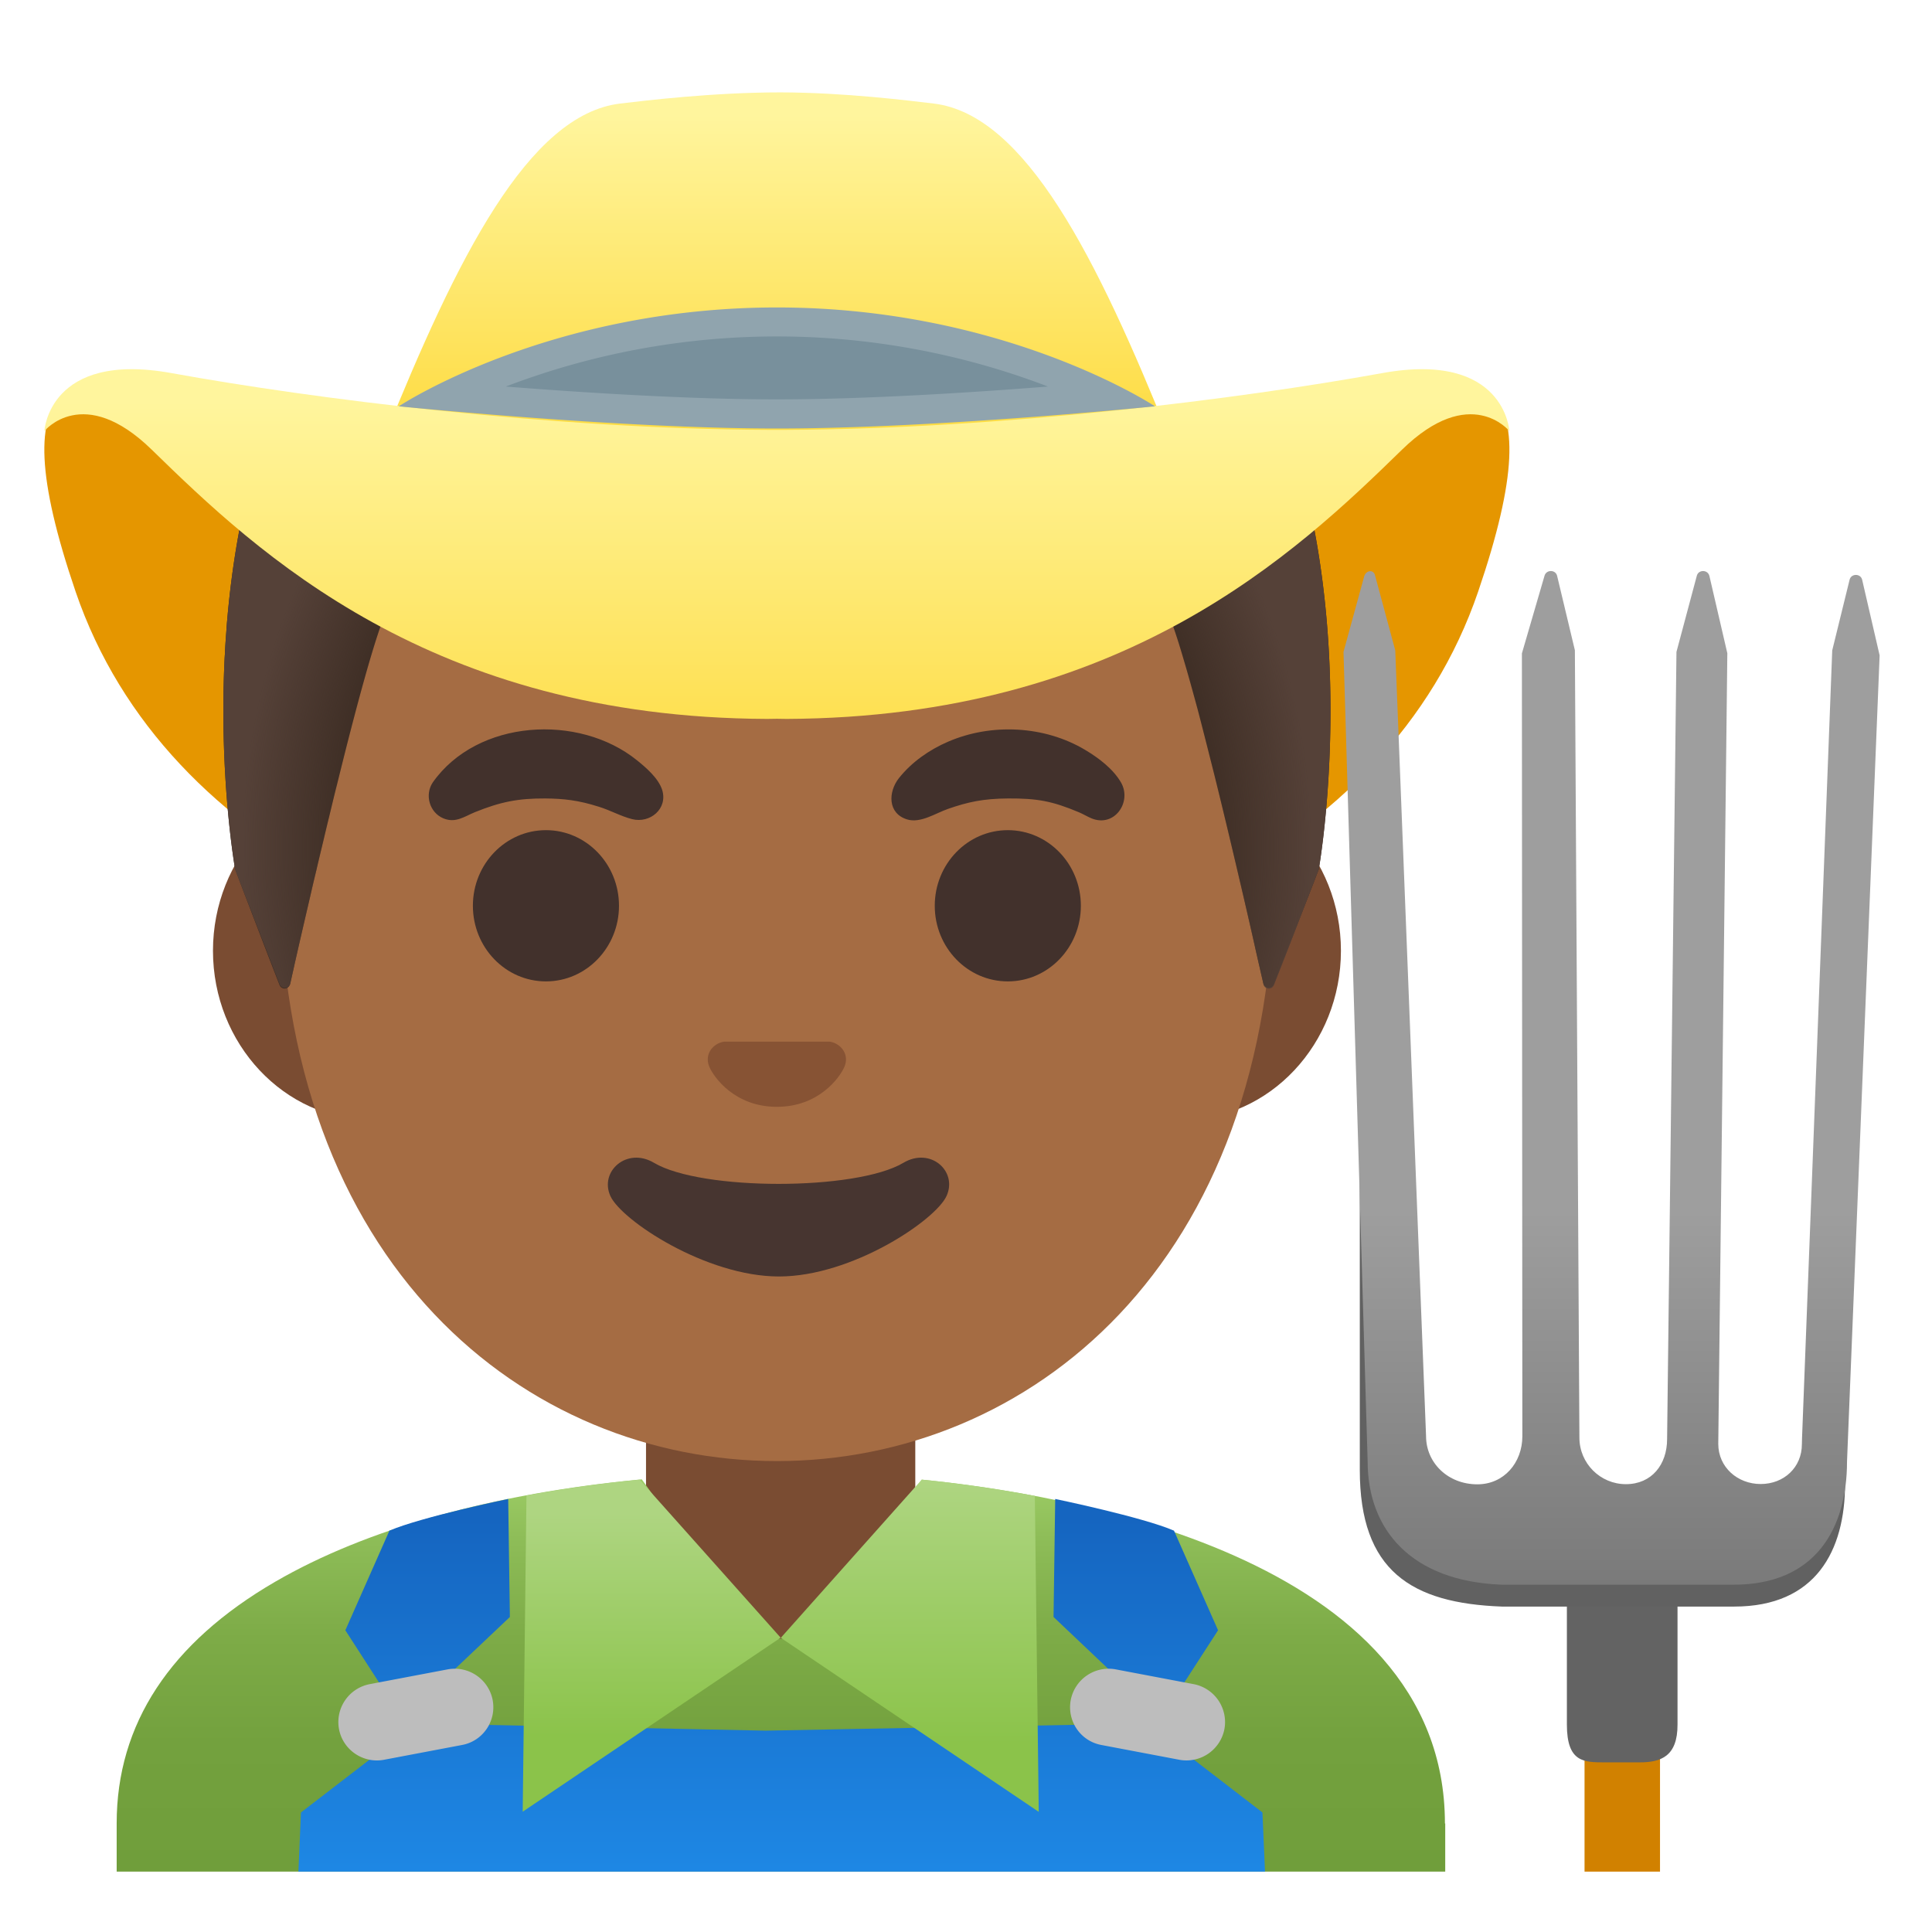 <svg xmlns="http://www.w3.org/2000/svg" width="128" height="128" viewBox="0 0 128 128"><path fill="#E59600" d="M51.47 37.93C25.35 37.24-5.38 8.76 5.01 39.2c5.98 17.5 26.2 26.03 46.46 25.77c20.26.26 40.48-8.26 46.46-25.77c10.39-30.44-20.34-1.96-46.46-1.27z"/><path fill="#7A4C32" d="M51.72 90.68H42.8v10.68c0 4.83 3.63 8.74 8.11 8.74h1.62c4.48 0 8.11-3.92 8.11-8.74V90.68h-8.92zm26.59-38.9H24.63c-5.79 0-10.52 5.04-10.52 11.21S18.84 74.2 24.63 74.2h53.69c5.79 0 10.52-5.04 10.52-11.21S84.1 51.78 78.31 51.78z"/><path fill="#A56C43" d="M51.47 13.11c-17.1 0-32.93 18.28-32.93 44.59c0 26.17 16.31 39.1 32.93 39.1S84.4 83.87 84.4 57.7c0-26.31-15.83-44.59-32.93-44.59z"/><path fill="#42312C" d="M28.67 51.84c2.95-4.19 9.68-4.58 13.53-1.47c.61.49 1.42 1.19 1.67 1.96c.39 1.26-.81 2.24-1.99 1.94c-.75-.19-1.45-.59-2.2-.82c-1.35-.43-2.33-.54-3.55-.55c-1.8-.01-2.96.22-4.67.91c-.7.29-1.28.74-2.08.41c-.92-.38-1.26-1.55-.71-2.38zm43.65 2.38c-.29-.12-.56-.29-.85-.41c-1.76-.74-2.76-.92-4.67-.91c-1.68.01-2.69.24-3.99.69c-.81.28-1.82.97-2.71.7c-1.3-.4-1.26-1.82-.55-2.73c.85-1.07 2.01-1.88 3.26-2.42c2.87-1.24 6.38-1.07 9.08.54c.89.53 1.85 1.25 2.38 2.16c.74 1.29-.43 3-1.95 2.38z"/><g fill="#42312C"><ellipse cx="36.17" cy="60.01" rx="4.84" ry="5.01"/><ellipse cx="66.77" cy="60.01" rx="4.84" ry="5.01"/></g><path fill="#473530" d="M59.85 77.04c-3.13 1.86-13.39 1.86-16.52 0c-1.8-1.07-3.63.57-2.89 2.2c.73 1.61 6.33 5.33 11.17 5.33s10.36-3.72 11.1-5.33c.75-1.64-1.06-3.27-2.86-2.2z"/><path fill="#875334" d="M55.26 69.09c-.1-.04-.21-.07-.32-.08H48c-.11.01-.21.04-.32.08c-.63.26-.98.91-.68 1.6c.3.69 1.68 2.64 4.47 2.64s4.17-1.95 4.47-2.64c.3-.69-.05-1.34-.68-1.6z"/><path fill="#3C2C23" d="m87.37 57.6l-.14.36l-.12.32l-.34.87c-.03.09-.06.17-.1.26l-2.27 5.8c-.13.34-.62.31-.7-.05c-.13-.56-.3-1.3-.5-2.18c-.22-1.01-.5-2.21-.8-3.51c-.58-2.49-1.26-5.37-1.95-8.15c-.38-1.5-.75-2.98-1.11-4.35c-.31-1.14-.6-2.2-.88-3.14c-.25-.86-.49-1.63-.71-2.26c-.07-.22-.14-.42-.21-.6c-1.03-2.74-3.87-4.33-6.75-3.81c-4.42.8-11.46 1.8-19.24 1.8c-.02 0-.05-.01-.08-.01s-.05.01-.08.01c-7.77 0-14.82-1-19.24-1.8c-2.88-.52-5.72 1.07-6.75 3.81c-.71 1.88-1.7 5.52-2.69 9.47c-.12.48-.24.96-.36 1.45c-.19.74-.37 1.5-.55 2.25c-.15.6-.29 1.2-.43 1.79c-.01.01-.01.02-.01.04c-.14.58-.28 1.16-.41 1.73c-.01.02-.01.03-.01.04c-.14.57-.27 1.13-.39 1.66c-.26 1.11-.5 2.15-.71 3.06c-.15.66-.29 1.25-.4 1.77c-.08.35-.15.67-.21.94c-.01.05-.03.09-.05.12a.36.36 0 0 1-.66-.03c-.69-1.76-2-5.19-2.61-6.79l-.07-.19c-.07-.18-.13-.33-.17-.44l-.09-.24s-1.04-5.79-.72-13.5c.01-.25.02-.51.04-.77c.02-.51.06-1.04.1-1.57c.01-.22.03-.44.05-.66c.23-2.68.64-5.53 1.32-8.39h70.2c3 12.6.8 24.89.8 24.89z"/><radialGradient id="notoManFarmerMediumDarkSkinTone0" cx="51.473" cy="71.789" r="35.435" gradientTransform="matrix(1 0 0 -1.128 0 137.202)" gradientUnits="userSpaceOnUse"><stop offset=".794" stop-color="#554138" stop-opacity="0"/><stop offset="1" stop-color="#554138"/></radialGradient><path fill="url(#notoManFarmerMediumDarkSkinTone0)" d="m87.37 57.6l-.14.36l-.12.32c-.09.24-.21.54-.34.87c-.03.09-.06.17-.1.26c-.67 1.77-1.69 4.4-2.27 5.86a.36.36 0 0 1-.69-.05c0-.02-.01-.04-.01-.06c-.13-.56-.3-1.3-.5-2.18c-.23-1.01-.5-2.21-.8-3.51c-.58-2.49-1.26-5.37-1.95-8.15c-.37-1.51-.75-2.98-1.11-4.35c-.31-1.14-.6-2.2-.88-3.14c-.25-.86-.49-1.63-.71-2.26c-.07-.22-.14-.42-.21-.6c-1.03-2.74-3.87-4.33-6.75-3.81c-4.42.8-11.46 1.8-19.24 1.8c-.02 0-.05-.01-.08-.01s-.05.01-.08.01c-7.77 0-14.82-1-19.24-1.8c-2.88-.52-5.72 1.07-6.75 3.81c-.71 1.88-1.7 5.52-2.69 9.47c-.12.48-.24.96-.36 1.45c-.19.74-.37 1.5-.55 2.25c-.15.6-.29 1.2-.43 1.79c-.01.01-.01.02-.01.04c-.14.59-.28 1.17-.41 1.73c-.01.02-.01.03-.01.04c-.14.57-.26 1.12-.39 1.66c-.26 1.11-.5 2.15-.71 3.06c-.15.66-.28 1.26-.4 1.77c-.08.35-.15.67-.21.94c-.01.05-.03.09-.05.12c-.15.23-.53.22-.65-.07l-2.62-6.75l-.07-.19l-.17-.44l-.09-.24s-1.04-5.79-.72-13.5c.01-.25.02-.51.04-.77c.02-.51.06-1.04.1-1.57c.01-.22.03-.44.05-.66c.23-2.68.64-5.53 1.32-8.39h70.2c3 12.6.8 24.89.8 24.89z"/><linearGradient id="notoManFarmerMediumDarkSkinTone1" x1="51.471" x2="51.471" y1="120.426" y2="96.641" gradientTransform="matrix(1 0 0 -1 0 128)" gradientUnits="userSpaceOnUse"><stop offset=".003" stop-color="#FFF59D"/><stop offset=".553" stop-color="#FEE565"/><stop offset=".996" stop-color="#FDD835"/></linearGradient><path fill="url(#notoManFarmerMediumDarkSkinTone1)" d="M77.49 29.04C72.67 17.05 67.93 7.59 61.86 6.86c-1.62-.19-5.86-.73-10.15-.74c-4.45 0-8.95.54-10.62.74c-6.07.73-10.81 10.19-15.64 22.17c-2.62 6.5 54.66 6.5 52.04.01z"/><linearGradient id="notoManFarmerMediumDarkSkinTone2" x1="51.47" x2="51.47" y1="101.453" y2="72.425" gradientTransform="matrix(1 0 0 -1 0 128)" gradientUnits="userSpaceOnUse"><stop offset=".003" stop-color="#FFF59D"/><stop offset=".553" stop-color="#FEE565"/><stop offset=".996" stop-color="#FDD835"/></linearGradient><path fill="url(#notoManFarmerMediumDarkSkinTone2)" d="M91.57 24.72c-9.43 1.71-25.18 3.7-39.53 3.76H50.9c-14.35-.06-30.1-2.05-39.53-3.76c-8.14-1.48-8.43 3.84-8.43 3.84s2.58-3.19 7.11 1.23c7.03 6.86 18.48 17.75 40.77 17.84c.22 0 .43-.01.65-.01c.22 0 .43.01.65.01c22.3-.1 33.74-10.98 40.77-17.84c4.53-4.42 7.11-1.23 7.11-1.23s-.29-5.32-8.43-3.84z"/><path fill="#78909C" d="M51.47 27.43c-7.54 0-17.02-.75-21.84-1.17c3.86-1.89 11.66-4.92 21.84-4.92s17.97 3.04 21.84 4.92c-4.82.42-14.3 1.17-21.84 1.17z"/><path fill="#90A4AE" d="M51.47 22.29c7.54 0 13.75 1.7 17.96 3.32c-5.09.4-12.11.85-17.96.85s-12.87-.45-17.96-.85a50.34 50.34 0 0 1 17.96-3.32m0-1.92c-15.18 0-25.05 6.55-25.05 6.55s14.37 1.47 25.05 1.47s25.05-1.47 25.05-1.47s-9.87-6.55-25.05-6.55z"/><path fill="none" stroke="#D18100" stroke-miterlimit="10" stroke-width="5" d="M107.48 109.01V124"/><path fill="#636363" d="M108.64 116.76h-2.32c-1.39 0-2.51 0-2.51-2.51v-12.01h7.33v12.01c.01 2.13-1.12 2.51-2.5 2.51z"/><path fill="#616161" d="M116.73 99.5c-1.84 0-7.74.06-9.07.06c-2.12 0-7.74-.19-10.03-.19c-7.48 0-7.54-26.69-7.54-26.69v24.71c0 6.69 3.42 8.83 9.42 9.05h15.38c5.42 0 7.35-3.71 7.35-8.15l-.38-4.86c-.02.01-1.47 6.07-5.13 6.07z"/><linearGradient id="notoManFarmerMediumDarkSkinTone3" x1="106.778" x2="106.778" y1="19.532" y2="78.202" gradientTransform="matrix(1 0 0 -1 0 128)" gradientUnits="userSpaceOnUse"><stop offset="0" stop-color="#757575"/><stop offset=".482" stop-color="#9E9E9E"/></linearGradient><path fill="url(#notoManFarmerMediumDarkSkinTone3)" d="M123.37 38.4c-.11-.42-.73-.41-.83.01l-1.15 4.68l-2 52.18s-.01.27-.01.41c0 1.54-1.19 2.64-2.73 2.64s-2.81-1.12-2.81-2.66c0-.22.6-52.38.6-52.38l-1.19-5.13c-.11-.42-.72-.42-.83-.01l-1.35 5.05l-.62 52.15c0 1.7-1.03 2.99-2.73 2.99s-3.08-1.38-3.08-3.08l-.3-52.17l-1.18-4.94c-.11-.41-.71-.41-.83 0l-1.5 5.15l.03 51.86c0 1.76-1.22 3.19-2.98 3.19c-1.96 0-3.4-1.43-3.4-3.19l-2.04-52.06l-1.34-4.97c-.11-.42-.6-.34-.72.07l-1.37 5l1.6 53.63c0 4.52 2.88 7.94 8.88 8.17h15.38c5.42 0 7.5-3.73 7.5-8.17l2.16-53.4l-1.16-5.02z"/><linearGradient id="notoManFarmerMediumDarkSkinTone4" x1="51.72" x2="51.72" y1="4" y2="29.982" gradientTransform="matrix(1 0 0 -1 0 128)" gradientUnits="userSpaceOnUse"><stop offset="0" stop-color="#709E3B"/><stop offset=".328" stop-color="#73A13E"/><stop offset=".595" stop-color="#7DAB47"/><stop offset=".839" stop-color="#8DBC57"/><stop offset="1" stop-color="#9CCC65"/></linearGradient><path fill="url(#notoManFarmerMediumDarkSkinTone4)" d="M95.73 120.81c0-17.79-25.56-21.89-34.66-22.78l-7.67 10.54h-3.33l-7.55-10.56c-9.85.93-18.23 3.27-24.28 6.78c-6.98 4.05-10.51 9.44-10.51 16.01v3.2h88.02v-3.19z"/><linearGradient id="notoManFarmerMediumDarkSkinTone5" x1="51.791" x2="51.791" y1="3.482" y2="28.074" gradientTransform="matrix(1 0 0 -1 0 128)" gradientUnits="userSpaceOnUse"><stop offset="0" stop-color="#1E88E5"/><stop offset="1" stop-color="#1565C0"/></linearGradient><path fill="url(#notoManFarmerMediumDarkSkinTone5)" d="m83.64 120.08l-7.17-5.52l.25-.39l-25.99.49l-23.87-.49l.25.39l-7.17 5.52l-.17 3.92h64.04z"/><linearGradient id="notoManFarmerMediumDarkSkinTone6" x1="28.334" x2="28.334" y1="4.008" y2="27.385" gradientTransform="matrix(1 0 0 -1 0 128)" gradientUnits="userSpaceOnUse"><stop offset="0" stop-color="#1E88E5"/><stop offset="1" stop-color="#1565C0"/></linearGradient><path fill="url(#notoManFarmerMediumDarkSkinTone6)" d="m33.78 107.13l-.11-7.82s-5.79 1.2-7.87 2.1l-2.92 6.6l3.78 5.86l7.12-6.74z"/><linearGradient id="notoManFarmerMediumDarkSkinTone7" x1="65.915" x2="65.915" y1="4.008" y2="27.385" gradientTransform="rotate(180 70.581 64)" gradientUnits="userSpaceOnUse"><stop offset="0" stop-color="#1E88E5"/><stop offset="1" stop-color="#1565C0"/></linearGradient><path fill="url(#notoManFarmerMediumDarkSkinTone7)" d="m69.8 107.13l.11-7.82s5.79 1.2 7.87 2.1l2.92 6.6l-3.79 5.86l-7.11-6.74z"/><path fill="#BDBDBD" d="m72.97 115.61l5.17.98a2.56 2.56 0 0 0 2.98-2.03a2.56 2.56 0 0 0-2.03-2.98l-5.17-.98a2.56 2.56 0 0 0-2.98 2.03c-.26 1.39.64 2.72 2.03 2.98zm-42.36 0l-5.17.98c-1.38.26-2.72-.65-2.98-2.03a2.56 2.56 0 0 1 2.03-2.98l5.17-.98a2.56 2.56 0 0 1 2.98 2.03c.26 1.39-.64 2.72-2.03 2.98z"/><linearGradient id="notoManFarmerMediumDarkSkinTone8" x1="43.175" x2="43.175" y1="27.731" y2="12.954" gradientTransform="matrix(1 0 0 -1 0 128)" gradientUnits="userSpaceOnUse"><stop offset="0" stop-color="#AED581"/><stop offset="1" stop-color="#8BC34A"/></linearGradient><path fill="url(#notoManFarmerMediumDarkSkinTone8)" d="M42.38 98.03c-2.61.25-5.11.61-7.5 1.05l-.25 20.95l17.09-11.53l-9.34-10.47z"/><linearGradient id="notoManFarmerMediumDarkSkinTone9" x1="60.265" x2="60.265" y1="29.912" y2="12.478" gradientTransform="matrix(1 0 0 -1 0 128)" gradientUnits="userSpaceOnUse"><stop offset="0" stop-color="#AED581"/><stop offset="1" stop-color="#8BC34A"/></linearGradient><path fill="url(#notoManFarmerMediumDarkSkinTone9)" d="M68.56 99.11c-2.96-.56-5.59-.89-7.49-1.08l-9.34 10.48l17.09 11.53l-.26-20.93z"/></svg>
